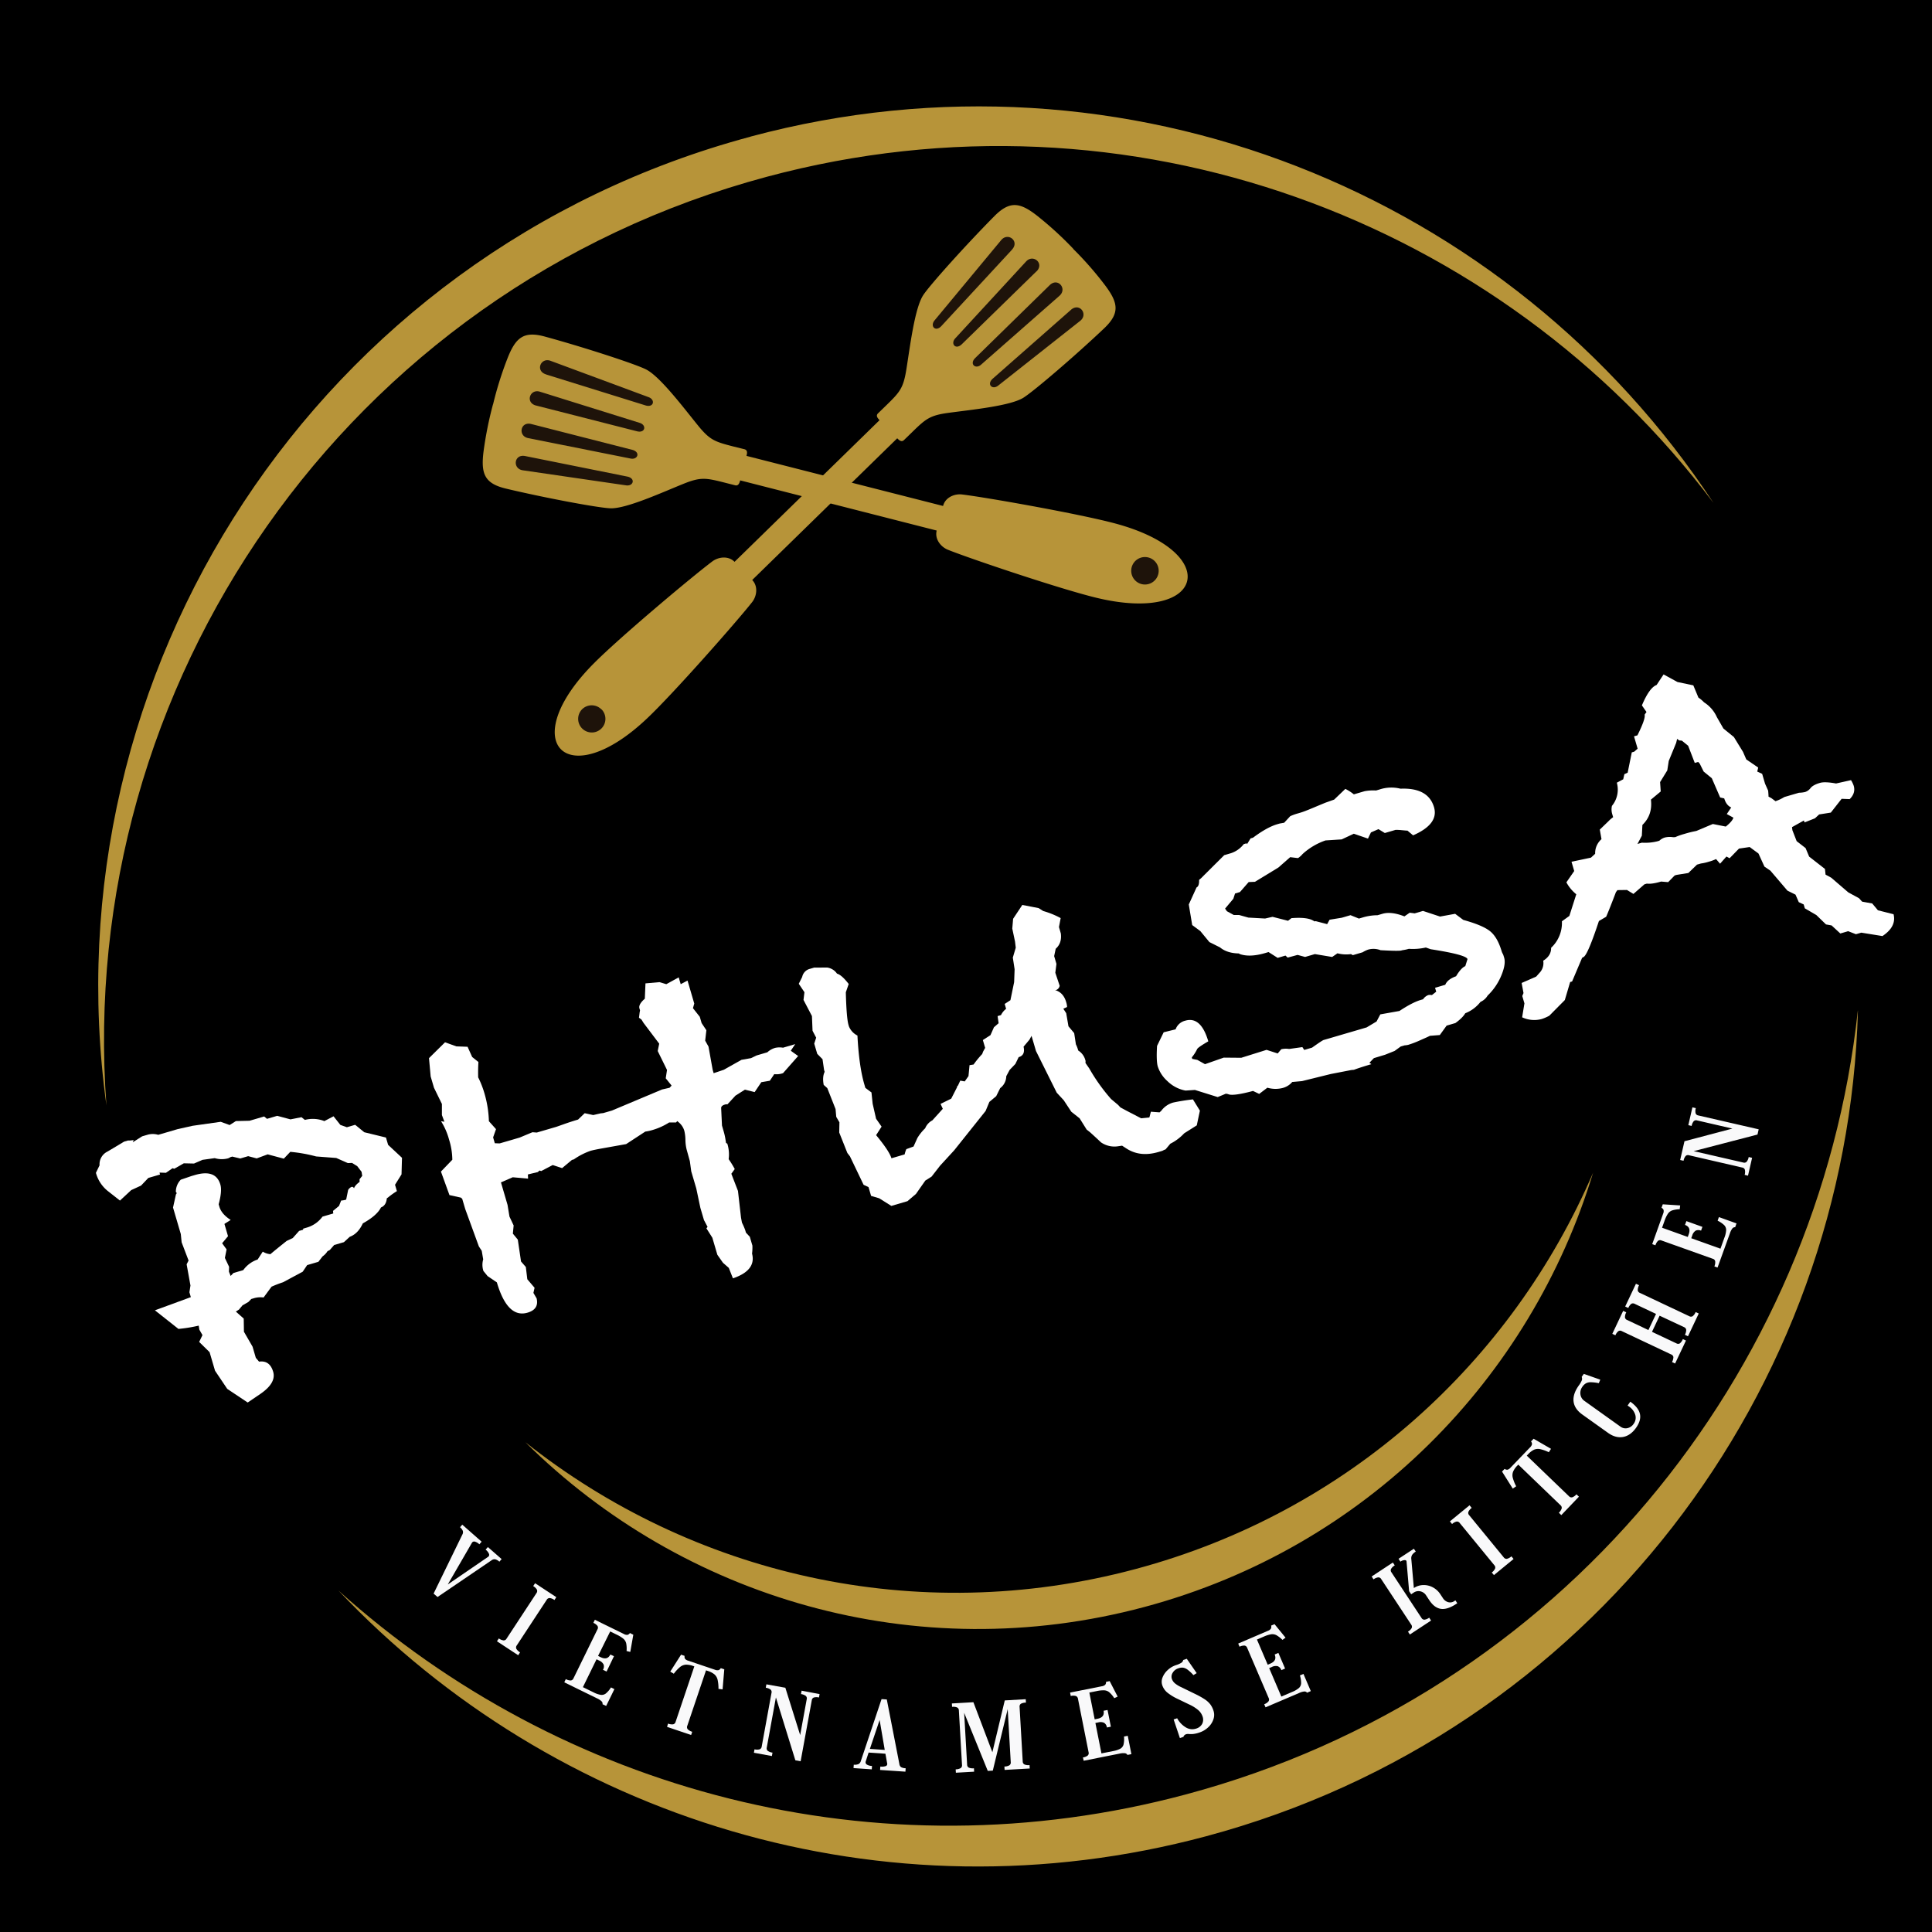 <svg id="Layer_1" data-name="Layer 1" xmlns="http://www.w3.org/2000/svg" viewBox="0 0 1133.86 1133.86"><defs><style>.cls-1{fill:#b79439;}.cls-2{fill:#1e130a;}.cls-3{fill:#fff;}.cls-4{fill:#f9f9fa;}</style></defs><rect x="-0.45" y="-0.45" width="1134.75" height="1134.75"/><path class="cls-1" d="M1090.39,593.09c-6,222.52-156.61,424.05-382.61,484.6-189.68,50.85-383-10.9-509.16-144.23,130.32,117.32,315.56,168.41,497.54,119.61,219.93-58.92,371.05-246.45,394.18-460Z"/><path class="cls-1" d="M935,688.1c-36.61,120.53-132.71,220-263.33,255-134.33,36-271.2-5.31-363.34-96.68,97.39,77.28,228.82,109.06,358.14,74.41C791.74,887.29,887.56,798.74,935,688.15Z"/><path class="cls-1" d="M440.49,80.16c220.6-59.12,446.12,34,565.12,215-124.93-166-342.42-248.51-555.42-191.45C202.78,170,44.3,402.36,62.46,648.72c-35-254.1,123.83-500.41,378-568.51Z"/><path class="cls-1" d="M629.83,146.06a199.18,199.18,0,0,1,18.64,21.27c7.88,10.42,8.89,16.49-.48,25.38-16.58,15.72-41,36.7-47.31,40.67-7.74,4.87-30.49,7.07-43.87,8.89-11,1.48-13.38,3.44-21.37,11.23l-4.87,4.73c-1.48,1.48-2.91.09-4-1l-85.11,83.16c3.49,3.58,2.82,9.37-.1,13.05-8.93,11.32-45.73,53.14-61.41,68-47.45,45.12-77.61,14.2-31.39-32.16,15.24-15.34,57.92-51.14,69.48-59.79,3.78-2.82,9.56-3.34,13.05.24l85.11-83.15c-1.05-1.1-2.39-2.54-.9-4l4.87-4.73c8-7.79,10-10.08,11.76-21.07,2.15-13.34,4.87-36,9.94-43.64,4.11-6.21,25.66-30.1,41.77-46.35,9.12-9.18,15.14-8,25.37.09A205.85,205.85,0,0,1,629.88,146Z"/><path class="cls-2" d="M616.07,167.33l-43.68,42.73c-3.64,3.53.09,6.83,3.34,4l46.07-40.48C626.49,169.43,620.85,162.7,616.07,167.33Zm-263,249a8,8,0,1,1-11.37-.15A8,8,0,0,1,353,416.37ZM608.23,159.3,564.5,202c-3.63,3.54-6.83-.24-3.87-3.44l41.58-45.12c4.2-4.54,10.85,1.2,6.07,5.88ZM594,146.45l-41.49,44.87c-3.44,3.73-6.83.14-4.06-3.25l39.14-47.17c4-4.78,10.9.62,6.36,5.55Zm34.55,35.36-45.88,40.38c-3.82,3.35-.29,6.84,3.15,4.11l48.13-38c4.87-3.87-.38-10.89-5.4-6.5Z"/><path class="cls-1" d="M289.33,237.3A216.08,216.08,0,0,0,283.78,265c-1.62,13,.53,18.74,13.14,21.75,22.23,5.3,53.86,11.28,61.32,11.56,9.13.34,29.92-9.12,42.44-14.19,10.32-4.21,13.33-3.73,24.13-1l6.6,1.68c2,.52,2.58-1.39,3-2.87l115.32,29.44c-1.25,4.87,2.24,9.51,6.59,11.28,13.38,5.35,66.19,23.13,87.22,28.19,63.66,15.34,74.31-26.52,11.13-43.58-20.88-5.64-75.74-15.34-90-17.06-4.69-.58-10,1.86-11.19,6.74L438.1,267.55c.38-1.48.81-3.4-1.25-3.92L430.26,262c-10.8-2.78-13.67-3.73-20.69-12.38-8.51-10.47-22.23-28.72-30.45-32.83-6.69-3.35-37.27-13.24-59.35-19.26-12.48-3.4-17.16.62-21.94,12.8a207.18,207.18,0,0,0-8.46,27Z"/><path class="cls-2" d="M311.83,248.86,371.05,264c4.92,1.24,3.34,6-1,5.11l-60.12-12C303.9,255.89,305.33,247.19,311.83,248.86ZM664.14,333a8.06,8.06,0,1,0,9.8-5.83A8.05,8.05,0,0,0,664.14,333ZM314.61,238l59.21,15.11c4.92,1.24,5.78-3.64,1.62-4.93L316.9,229.89c-5.93-1.87-8.79,6.45-2.29,8.12Zm5.83-18.25,58.35,18.16c4.87,1.53,6-3.3,1.86-4.83l-57.49-21.31C317.33,209.58,314,217.7,320.44,219.71ZM308.2,267.64l59.93,12.05c5,1,3.68,5.78-.67,5.16L306.77,276C300.65,275.05,301.66,266.35,308.2,267.64Z"/><path class="cls-3" d="M235.92,679.49l-.27,9.73-3.81,6.1,1.09,3.73a44,44,0,0,0-5.15,3.69l-.77.53q-.34,4.15-3.42,5.36-2.34,4.74-10.65,9.35c-1.91,4.1-4.47,6.71-7.66,7.86L201.85,729l-5.74,1.68-2.56,2.93-1.35.71a10.15,10.15,0,0,1-2.86,3l-2.48,3.21-6.6,1.94-2.6,3.87-11.57,6.2a72,72,0,0,0-6.72,2.59l-4.68,6.35a13.41,13.41,0,0,0-5.5.37l-1.72.51-1.67,1.73-3.48,2-2.07,2.48-1.84,1.17,4.63,4.11.12,7.72,5.06,8.76,1.92,6.56,1.9,2.24q6.28-.9,8.28,5.94,1.94,6.58-7.68,13.11l-7.27,4.93-12-8-7.17-10.66-3.2-10.9-6.11-6,1.94-4L117,780.37l-.38-2.38a87.68,87.68,0,0,1-11.89,1.93L90.91,769,112,761.27l-.84-2.88.62-3.93L109.53,742l1.14-2.21-4.07-10.69-.49-4.86-4.56-15.55,1.7-7.69.49-.77-.54-.78a10.22,10.22,0,0,1,2.9-7.11l6.23-2.13,2-.59q12.33-3.61,15,5.6,1.11,3.75-1,11.55l.42,1.44c.85,2.89,3.05,5.47,6.64,7.76l-3.68,2.32,2.11,7.21-3.46,4.14,2.62,3.61-1,5,2.47,5.21-.1,2.85,1,2.51,1.67-1.73,5.74-1.68a17,17,0,0,1,8.45-6.22l3-4.62a10.39,10.39,0,0,0,4.48,1.49q2.73-2.35,9.55-7.78l3.56-1.67,3.75-4.21,2.29-.67.12-.66,2-.59a17.45,17.45,0,0,0,9.31-6.46l6.31-1.85-.13-1.52,3.51-2.9,1.25-3.17a12.22,12.22,0,0,0,2.95-.55l1.15-5.63a4.39,4.39,0,0,1,2-1.82c.57-.17,1.07.11,1.48.81.3-1.12,1.38-2.37,3.26-3.76L211,692.1l1.58-2-.38-2.38-2.53-3.31-3.06-1.91-2.46.1-6.81-3-11.8-.9A87.8,87.8,0,0,0,170.36,676l-3.8,4-9.46-2.53-6.45,2.38-5-1.32L141,679.9l-4.68-1.12-1.14.34a4.86,4.86,0,0,1-1.35.7,14.44,14.44,0,0,1-7.81-.13l-7.15,1-5,2.17-6-.13-5.6,3.2-1-.32-3.89,2.7-3.77-.14.33,1.14-6.88,2-4.28,4.49-5.77,2.66-6.6,6.14-7.28-5.72a20.5,20.5,0,0,1-6.84-10.57l2.14-4.4A8.27,8.27,0,0,1,63,675.88q4.79-2.82,9.81-5.86l2.29-.68h1.25l2.11-.24-.56,1.28,5.52-3.48.86-.26,2.58-.75a11.09,11.09,0,0,1,6,.12l11.47-3.36,8.77-1.95,16.44-2.33,5.23,1.9,3.67-2.33,8-.18,8.6-2.52,1.65,1.39,6-1.77,7.77,2.08,6.48-1.27,2,1.59a18.28,18.28,0,0,1,11.42.7l5.39-2.83,4,5.06,3.82,1.37,4.88-1.43,5.32,4.36,12.75,3.11,1.26,4.3Z"/><path class="cls-3" d="M466.7,612.78l-2.6,3.87c.8.6,2.24,1.64,4.33,3.1l-8.88,10.07-1.15.34a11.58,11.58,0,0,1-4,.23l-2.6,3.88-5,.85-3.9,5.81-5.71-1.43L431.65,643l-4.73,5.12a3.46,3.46,0,0,0-1.52.14q-2.29.68-2.16,2.19l.48,10.13c.4,1.34.73,2.49,1,3.44a37.18,37.18,0,0,1,1,4.39l.38,2.37.74.41a21.06,21.06,0,0,1,.8,9.11,56.16,56.16,0,0,1,3.57,5.8l-2,2.76,3.89,10.07,1.79,15.67.55,2.95a37.08,37.08,0,0,1,1.92,4.42l.42,1.44,2.27,2.44,1.52,5.16a28.7,28.7,0,0,1-.2,4.73q2.56,9.82-11.22,14.5l-2.43-6.14-3.42-3L421,736.39l-2.94-10-3.49-5.52.7-.82-2.12-4-2.11-7.17-2.41-11.43-2.95-10-.82-6L403,674.74a25.09,25.09,0,0,1-.74-5.7,23.72,23.72,0,0,0-.65-5.41,10.13,10.13,0,0,0-3.32-5l-.82-.69-.69.82-4.07,0a37.53,37.53,0,0,1-9.33,4.29,26.85,26.85,0,0,1-4.67,1.06l-11.23,7.34-13.61,2.43q-5.34.95-7.34,1.53a39.84,39.84,0,0,0-9.73,5l-1.15.34-5.76,4.8-5.51-1.81-6.75,3.54-1-.32-1,.91-5.82,1.39.1,2.46-9-.8-6.91,3,3.86,13.19L299,714l2.45,5.2-.46,4.8,2.9,3.51,1.89,12.83,2.82,3.23.87,7.21,4.26,5-.68,3,1.87,3.19q1.56,6.39-5.32,8.41-11.76,3.45-18-17.77l-5.45-3.7-2.44-3a11.59,11.59,0,0,1-.13-6.81l-.85-5-1.7-2.62-8-21.94-1.77-6-.82-.69-6.66-1.47-5-13.8,6.68-6.94a40.53,40.53,0,0,0-1.93-11.89,39.22,39.22,0,0,0-4.71-10.76l2,.35-1.47-3.93,0-6.52-4.66-9.53-1.94-6.6L251.77,621l9.42-9.3,6.62,2.4,6.6.23,2.7,6,3.67,2.95q-.27,4.43-.15,9a54.67,54.67,0,0,1,3.7,9.45,64.41,64.41,0,0,1,2.6,16.29l4.17,4.66-1.7,4.84,1,3.43,2.84.1,6.88-2,4.87-1.43,7.49-3.13,2.55.19,3.15-.93,3.44-1,.58-.17,4.3-1.26c.19-.06,1.65-.57,4.37-1.54s5.52-1.88,8.39-2.72l3.89-3.74,5,1.09,4.37-1,1.51-.16,3.73-1.09,1.43-.42,29.39-12.35,4.38-1,1.19-1.28-3.44-4.28.75-4.89L386,616.83l.88-4.31-9.22-12.23-1.15-1.87L375,597.29c.08-.44.21-1.43.38-3l.24-1.33-.34-1.16q-.69-2.33,3.16-5.67l.38-9,8.23-.73,4,1.2,7.27-4,1.18,4,4-2.12,3.95,13.48-.76,2.72,4,5.06,1.09,3.72,2.78,4.17-.7,6.12,1.95,3.48,2.44,13.61.58,2,5.94-2L435.16,622l5.61-1,3.28-1.58,6.31-1.85a11.25,11.25,0,0,1,4.53-2.58,11.73,11.73,0,0,1,4.64-.11Z"/><path class="cls-3" d="M704.2,651.83l-1.83,8.63L695,665.11a28.62,28.62,0,0,1-8.17,6.13l-2.76,3.3a13.4,13.4,0,0,0-1.93.88l-2.29.67q-10.9,3.2-19-2.21l-2.31-1.5-2.09.3a13.87,13.87,0,0,1-10.32-2.27q-3-2.85-6.4-5.91l-2-1.58-4.11-6.58-4.87-3.87-4.48-6.78-4.09-4.41L608,616.82l-2.61-8.89-1.21,2.23-3.47,4.13q1.15,5-2.87,6.13l-1.94,4-3.34,3.47-2,3.71a8.93,8.93,0,0,1-3.56,7l-2.35,4.73-4,3.35L578.44,652,560,675.1l-8.27,9-5,6.43-3.68,2.33-5.48,7.83-5,4.26-9.46,2.78L516,703.26l-4.77-1.41-1.52-5.17-2.88-1.34-8-16.68-1.53-2-4.77-12,.12-6-1.87-3.2-.4-4.56-4.85-12.3-2.11-1.89q-.89-4.73.56-7.65l-.34-1.14-.91-6.29-3.1-3.15-1.77-6L479,609l-2.13-4.06-.35-8.63-4.95-9.47.54-4.53-3.32-4.95,2-4a6.15,6.15,0,0,1,4.64-4.79l2.34-.69,7.62-.05a8.33,8.33,0,0,1,5.83,3.58q2.76.75,6.87,6.08l-1.69,4.86q.39,15.13,1.57,19.15l.25.86a10.39,10.39,0,0,0,5,5.39q.94,18.09,4.06,28.7l.58,2,3.59,2.68.7,6.65,2,8.77,3.24,4.65-3.21,5q7.7,9.27,9,13.57l7.74-2.27a16.24,16.24,0,0,1,1-3.09l4.22-1.54,2.26-5a27.46,27.46,0,0,1,4.56-5.69,9.23,9.23,0,0,1,4.24-4.67l6.11-6.77L552,647.86l6.26-3.08,3.36-6.59.12-.65.49-.46,1.33-2.88,2.63.47,2.2-3.13.61-6.41,2.38-.38a54.06,54.06,0,0,1,5.05-6.15l.52-1.4,1.22-2.23-1.35-4.58,4.46-2.87,2.06-4.65,2.73-2.36-.6-4.18,2-.59a10.19,10.19,0,0,1,3-3.67l-.84-2.87L593,587l2.18-10.6.28-7.55L594.41,562l1.72-5.8-.43-3.61-1.61-7.62.49-5.75,5.4-8.12,9.58,1.86,2.68,1.7a49.71,49.71,0,0,1,10.25,4.16l-1,5.26,1.09,3.73q.74,5.7-3,9l-.91,4.31,1.34,4.59-.66,5.18,2.56,7.65A3.31,3.31,0,0,1,619.9,581a2.17,2.17,0,0,1-.94,0q5.06,1.32,6.74,7.05a10.64,10.64,0,0,1,.55,2.95l-2.21,1,1.7,2.62,1.32,7.7,3.36,4,1,6.56a18.11,18.11,0,0,1,1.37,3.65,9.57,9.57,0,0,1,4,5.06c.06.19.17.57.34,1.15a2.53,2.53,0,0,0,0,1.23l2.15,3.1A107.86,107.86,0,0,0,652.07,645l4.12,3.46,1.37,1.47,3.71,2,8.44,4.38,4.84-.49.88-3.37,5.09.38,1-.91a13.07,13.07,0,0,1,7-4.85,116.32,116.32,0,0,1,11.6-1.85Z"/><path class="cls-3" d="M882.78,562.12q1,3.45-1.29,9.41a34.67,34.67,0,0,1-8.41,12.74,9.18,9.18,0,0,1-4.2,3.72,21.12,21.12,0,0,1-8.94,6.67c-1,1.74-2.88,3.65-5.79,5.75L849,601.92l-4,5.53-5.78.45-1.64.79-4.13,1.83a57.64,57.64,0,0,1-7,2.68,13.15,13.15,0,0,1-2.09.3l-2.3.67-3.59,2.61L812.9,619,806.31,621l-2.63,2.72,1.17.82q-6.6,1.93-10.24,3.31l-1.51.13L781,630.32l-16.84,4.16-5.77.52a11,11,0,0,1-5.51,3.49,16.92,16.92,0,0,1-9.08-.14L739,642l-3.62-1.74q-12.12,3.24-14.72,1.82l-1.32-.23q.87-.25-4.7,2l-13.37-4.18-5.5.37a20.48,20.48,0,0,1-10.67-5.59,19.48,19.48,0,0,1-5.64-8.62c-.61-2.11-.75-6.11-.41-12l3.89-8,7-1.73a8,8,0,0,1,5.67-5.08q9.18-2.7,13.52,12.13c-3.73,2.14-5.89,3.62-6.48,4.42a23.85,23.85,0,0,1-3.2,5l.26.87,3,.6,4.48,2.51,11-3.85,10.3.09,14.83-4.65,6.54,2.12,2.08-2.47a12,12,0,0,1,4.62-.17l7.78-1.09,1.1,1.66,4.59-1.35c3.95-2.81,6.21-4.31,6.78-4.48l3.44-1,6.6-1.94,5.16-1.51,4.59-1.34,5.45-1.6,5.83-3.48,2.2-4.17,11.23-2q7.56-5,12.43-6.45l1.44-.42a6.5,6.5,0,0,1,3-2.44,4.73,4.73,0,0,1,2.17,0l2.54-2-.68-2.29,6-1.77q1.26-3.17,6.33-5,2.93-4.9,5.42-5.95l1.29-4.11q-.76-2.58-21.63-5.81l-2.8-1a34.66,34.66,0,0,1-10,.77,24.6,24.6,0,0,1-3.81.81l-.58.16q-1.43.43-12.19-.16a11.53,11.53,0,0,0-7.26-.36,16.06,16.06,0,0,0-3.28,1.58l-5.73,1.68-1.11-.61a20.25,20.25,0,0,1-7.93-.47l-3.1,2.15-10.15-1.69-5.74,1.68-4.4-1.2L755.71,562l-1.28-1.19-4.59,1.35-5.36-3.41-2,.59c-5.92,1.73-10.84,1.95-14.76.62l-.74-.4q-6.88-.14-11-3.56l-6.21-3.11-5.32-6.46-4.77-3.53-2-12.07,4.55-10c1.09-.52,1.59-2,1.5-4.44a20.65,20.65,0,0,0,2.45-2.27l12.29-12.23,4-1.18a15.63,15.63,0,0,0,7.47-5.31l1.72-.5.17.58,2.11-3.43,1.43-.42q8.18-6.12,14.19-7.89l1.44-.42,2.66-.47,3.55-3.84a30,30,0,0,1,4.5-1.63l1.72-.51q2-.59,6.86-2.63t7.63-3.17l5.08-1.8,6.56-6.29a28.12,28.12,0,0,1,5,3.21l6.31-1.85a27.39,27.39,0,0,1,6.73-.41l2-.59a22,22,0,0,1,12.32-.47q16.3-.69,19.69,10.89,2.89,9.85-12.29,16.49l-3.3-2.77c-.63,0-1.74-.11-3.35-.26a30.4,30.4,0,0,0-3.63-.18l-6.31,1.85L809,486.61l-4.42,1.92-1.74,3.63-8.31-2.86-7.12,3.33-9.48.6a38.62,38.62,0,0,0-13,7.56l-.49.45a11,11,0,0,1-1.57,1.55,4.44,4.44,0,0,1-1.16.81l-4.52-.54-6.93,6.08-13.74,8.38-3.69.15-5.13,5.86-2.87.85-1,3.08-4.85,5.78,1.08,1.55L724.1,537l3.12,0,5.43,1.52,9.81.55,4.38-1,9.09,2.32,2-1.54q8.82-.7,12.53,1.31l1.11.61.58-.17,6.74,1.76,1.42-2.59,7.13-1.16,1.15-.33,4-1.18,4.94,2,2-.59a30.85,30.85,0,0,1,8.94-1.38l2.86-.84q5.16-1.51,12.9,1.52l3.11-2.16,2.91.39,4.88-1.43,10,3.3L854,536.3l4.78,3.58q11.52,3.17,15.83,6.72t6.75,11.88a8.18,8.18,0,0,0,.79,1.64C882.42,560.88,882.61,561.55,882.78,562.12Z"/><path class="cls-3" d="M1111.3,536.55q1.82,7.26-6.52,12.81l-12.41-2-3.15.92-4.57-1.78-4.59,1.35-5.12-4.73-3.29-.59-5.66-5.5-6.76-3.94-.67-2.29-2.88-1.34-1.92-4.41-4.74-2.35-10-11.72-3.5-2.39-3.5-7.69-5.16-3.79-6.27.91-5.51,5.66-1.85-1-3.75,4.22-2.35-2.74a24.39,24.39,0,0,1-4.22,1.55,27,27,0,0,1-4.67,1.06l-2.3.67-5.09,4.92L984,513.45l-1.15.34-3.83,3.92-4.15-.34q-5.45,1.61-8.36,1.21l-1.43.42-6.45,5.63-3.79-2.32-5.59.08-.89,1.2q-3.87,10.17-5.73,14.44l-4.25,2.49q-6.28,19-8.8,21l-1.07.62L922.64,576l-1.14.34-3.13,10.57-9.13,9.21a26.53,26.53,0,0,1-4.42,1.92,16.73,16.73,0,0,1-11.5-1l1.34-8.18-1.26-4.3.72-1.77-1.1-5.9,8.55-3.75,1.87-2.11a8.22,8.22,0,0,0,2.25-7.2q4.74-2.94,4.63-7.58a19.94,19.94,0,0,0,6.34-15.56l4.37-3.15,4.06-12.71a23,23,0,0,1-5.8-7l4.59-6.64-1.59-5.44,11.43-2.42,2.45-2.27a10.87,10.87,0,0,1,3.72-8.57l-1-5.61,5.1-4.92a17.6,17.6,0,0,1,2.74-2.36l-.51-1.72a9.56,9.56,0,0,1-.2-4.93,15,15,0,0,0,2.87-13.6l3.76-2,.67-3,1.93-.87,2.42-11.92,1.43-.42,2-1.75-2.12-7.24,2-.59q4.89-9.84,4.22-12.13l1.1-1.57-2.69-3.88Q968,403.57,972.23,402l4.1-6.19,8.16,4.46,9.29,1.95,3,7.2a18.5,18.5,0,0,1,3.3,2.77,19.91,19.91,0,0,1,7.53,8.69l3.83,6.67,6.15,5,5.35,8.71,1.92,4.42,7,4.79-.56,2.35,2.88,1.33,1.68,5.74,1.84,4.13c.26,3,.29,4.17.06,3.41l1.85,1,2.4,1.79a25.79,25.79,0,0,0,5.19-2.46l8.61-2.52a16.18,16.18,0,0,0,3.6-.43,6.61,6.61,0,0,0,3.21-2.35q1.49-1.83,5.5-3,2.86-.84,9.44.35l8.77-1.95a16.3,16.3,0,0,1,1.58,3.27q1.26,4.31-2.36,7.86l-4.73-.18-6.34,8.09-6.85,1.08-2.45,2.27-6.14,2.42-.33-1.15-7,3.91.22,1.81,2.5,6.42,5.24,4.07,2.09,5,9.28,7.25.35,3.32,3.34,1.82,10,8.6,6.3,3.44,1.82,2,5.92,1.07,3.35,4Zm-93.52-56.65-.28.08-4.08-2.22,2.61-3.87c-2-.88-3.32-2.65-4.1-5.32l-2.39-.54-4.9-11.29-4.8-3.94-2.3-4.64-.91-1-2,.59-3.88-10.07-3.68-3-1.6-.15-1.19-.9-.56,2.34-4.36,10.62-.86,5.55L974.28,459l.37,5.5-5.75,4.79q1.08,9-5,14.85l-.33,6.33L961,495.3l2.58-.75a29.52,29.52,0,0,0,9.11-.8l1.15-.34a8,8,0,0,1,3.18-1.87,12.09,12.09,0,0,1,4.93-.19l1.23-.05a38.11,38.11,0,0,1,5.36-1.89,65,65,0,0,1,7-1.73l9.7-4.09,7.6,1.51q4.29-3.44,4.56-5.7a.27.27,0,0,0,.37.21Z"/><path class="cls-4" d="M286.34,913.77A1.43,1.43,0,0,0,287,912a6.17,6.17,0,0,0-2-2.54l1.33-1.52,8.07,7.07-1.33,1.52a5.46,5.46,0,0,0-2.41-1.39,2.77,2.77,0,0,0-2.16.56l-31.72,21.56-2.31-2,16.9-34.69a2.69,2.69,0,0,0,.25-2.13,5.46,5.46,0,0,0-1.64-2.13l1.32-1.51,11.36,10-1.33,1.52a6.42,6.42,0,0,0-2.64-1.57,1.49,1.49,0,0,0-1.73.7l-14.16,24.44Z"/><path class="cls-4" d="M292.76,961.56a6.09,6.09,0,0,0,2.77,1.17,1.93,1.93,0,0,0,1.74-1l17.6-26.8a2,2,0,0,0,.23-2,6,6,0,0,0-2.17-2.08l1.1-1.68,12.46,8.18-1.1,1.68a5.94,5.94,0,0,0-2.77-1.16,1.94,1.94,0,0,0-1.74,1l-17.6,26.8a1.92,1.92,0,0,0-.23,2,5.91,5.91,0,0,0,2.17,2.07l-1.1,1.69-12.46-8.19Z"/><path class="cls-4" d="M332.06,985.43a6,6,0,0,0,2.89.81,1.94,1.94,0,0,0,1.6-1.22l14.1-28.8a1.93,1.93,0,0,0,0-2,6,6,0,0,0-2.42-1.79l.89-1.81,17,8.33a3.64,3.64,0,0,0,2.11.52,2.4,2.4,0,0,0,1.45-1.07l2,1-1.78,10.08-2.18-.52a16.62,16.62,0,0,0-.21-4.47,5.12,5.12,0,0,0-1.66-2.74,18.83,18.83,0,0,0-3.88-2.39l-3.86-1.89L351,971.83l1.5.74q4,1.95,5.7-1.57l2.13,1L356,981l-2.14-1a3.77,3.77,0,0,0,.37-3.15,5.11,5.11,0,0,0-2.63-2.31l-1.5-.74-8,16.36,6.23,3.05a14,14,0,0,0,4.25,1.47,4,4,0,0,0,3-.82,14.49,14.49,0,0,0,3-3.54l2,1-4.83,9.87-2.14-1a1.88,1.88,0,0,0-.55-1.72,9.53,9.53,0,0,0-2.69-1.74l-19.21-9.41Z"/><path class="cls-4" d="M392.06,1011.54a6,6,0,0,0,3,.43,1.94,1.94,0,0,0,1.43-1.41l11-32.59-.79-.26a11.54,11.54,0,0,0-4.19-.74,6,6,0,0,0-3.38,1.36,22.07,22.07,0,0,0-3.68,3.95l-2.09-1.23,6.35-9.95,2.07.7a2.45,2.45,0,0,0,.31,1.79,3.94,3.94,0,0,0,1.85,1.06l15.58,5.27a3.82,3.82,0,0,0,2.14.27A2.26,2.26,0,0,0,423,979l2.07.7-1,11.77-2.41-.3a22.87,22.87,0,0,0-.52-5.37,6,6,0,0,0-1.83-3.12,11.8,11.8,0,0,0-3.81-2l-1.15-.39-11,32.59a1.94,1.94,0,0,0,.28,2,5.9,5.9,0,0,0,2.62,1.47l-.64,1.9-14.12-4.78Z"/><path class="cls-4" d="M442.82,1026.65a6,6,0,0,0,3,0,1.94,1.94,0,0,0,1.21-1.6l5.76-31.55a1.91,1.91,0,0,0-.56-1.92,5.93,5.93,0,0,0-2.81-1.07l.36-2,11.13,2,8.7,27.78,3.85-21.07a1.93,1.93,0,0,0-.56-1.92,6,6,0,0,0-2.81-1.07l.36-2L481,994.24l-.36,2a6,6,0,0,0-3,0,1.91,1.91,0,0,0-1.21,1.6l-6.55,35.82-3.1-.57-11.41-36.89-5.37,29.4a1.93,1.93,0,0,0,.56,1.93,6.05,6.05,0,0,0,2.81,1.06l-.36,2-10.56-1.93Z"/><path class="cls-4" d="M508.08,1033.75a1.54,1.54,0,0,0,.62,1.82,6,6,0,0,0,3.06.83l-.13,2-10.71-.74.14-2a5.57,5.57,0,0,0,2.8-.36,2.79,2.79,0,0,0,1.34-1.76l12.17-36.36,3.08.21,7.37,37.82a2.7,2.7,0,0,0,1,1.9,6,6,0,0,0,2.7.65l-.14,2-14.87-1,.14-2a7.22,7.22,0,0,0,3.27-.29,1.35,1.35,0,0,0,.72-1.67l-1-5.57-9.87-.68Zm2.44-7.35,8.72.6-3-17.58Z"/><path class="cls-4" d="M560.87,1038.39a5.86,5.86,0,0,0,2.92-.71,1.92,1.92,0,0,0,.8-1.84l-1.84-32a1.94,1.94,0,0,0-1-1.74,5.94,5.94,0,0,0-3-.37l-.11-2,12.63-.73,11.14,29.36,7.27-30.41,12.31-.71.12,2a6.16,6.16,0,0,0-3,.69,2,2,0,0,0-.73,1.86l1.84,32a1.91,1.91,0,0,0,1,1.73,5.92,5.92,0,0,0,3,.38l.12,2-14.75.84-.12-2a5.86,5.86,0,0,0,2.92-.71,1.94,1.94,0,0,0,.8-1.84l-1.79-31.14-8.74,36.1-2.95.17-13.86-34.1,1.74,30.44a1.94,1.94,0,0,0,1,1.74,6.1,6.1,0,0,0,3,.37l.11,2-10.71.61Z"/><path class="cls-4" d="M635.56,1031.42a5.85,5.85,0,0,0,2.79-1.11,1.92,1.92,0,0,0,.53-1.93l-6.25-31.45a2,2,0,0,0-1.23-1.58,6,6,0,0,0-3,0l-.39-2,18.59-3.7a3.78,3.78,0,0,0,2-.86,2.34,2.34,0,0,0,.5-1.74l2.15-.43,4.69,9.1-2,.91a16.11,16.11,0,0,0-2.87-3.42,5.05,5.05,0,0,0-3-1.18,18.38,18.38,0,0,0-4.53.46l-4.22.84,3.13,15.72,1.64-.33q4.35-.85,3.58-4.7l2.33-.46,1.95,9.81-2.33.46a3.81,3.81,0,0,0-1.62-2.73,5.12,5.12,0,0,0-3.49-.24l-1.64.32,3.55,17.86,6.81-1.35a14.39,14.39,0,0,0,4.27-1.41,4,4,0,0,0,1.9-2.48,14.33,14.33,0,0,0,.25-4.65l2.21-.44,2.14,10.77-2.33.46a1.91,1.91,0,0,0-1.48-1,9.71,9.71,0,0,0-3.2.24l-21,4.18Z"/><path class="cls-4" d="M691.44,979.15a5.73,5.73,0,0,0-3.18,2.53,4.21,4.21,0,0,0-.51,3.64,6,6,0,0,0,1.78,2.58,16.39,16.39,0,0,0,3.8,2.31l8.19,4a48.45,48.45,0,0,1,5.55,3.1,13.66,13.66,0,0,1,3.22,2.93,12.65,12.65,0,0,1,1.86,3.65,7.92,7.92,0,0,1,0,5.09,11.33,11.33,0,0,1-3,4.67,13.59,13.59,0,0,1-5.25,3.14,16.54,16.54,0,0,1-3.77.87,15.83,15.83,0,0,1-2.47,0,4.08,4.08,0,0,0-1.55.12,2.63,2.63,0,0,0-1.06.67,1.33,1.33,0,0,0-.46.87l-2.13.72-3.67-10.92,2.07-.7a13.8,13.8,0,0,0,5.22,5.44,7.16,7.16,0,0,0,5.9.63,5.89,5.89,0,0,0,3.57-2.8,5.51,5.51,0,0,0,.18-4.42,8.68,8.68,0,0,0-2.52-3.66,22.73,22.73,0,0,0-5.23-3.26l-6.79-3.27a29.93,29.93,0,0,1-6.24-3.84,9.74,9.74,0,0,1-2.85-4.24,6.58,6.58,0,0,1,.18-4.53,11.56,11.56,0,0,1,3-4.32,13.16,13.16,0,0,1,4.89-2.91,13.08,13.08,0,0,0,3.18-1.41,2.67,2.67,0,0,0,1.08-1.63l2.07-.69,5.82,8.42-1.92,1.16a25.47,25.47,0,0,0-3.44-3.2,6.19,6.19,0,0,0-2.67-1.17A6.61,6.61,0,0,0,691.44,979.15Z"/><path class="cls-4" d="M741.94,1000.2a6,6,0,0,0,2.5-1.67,1.92,1.92,0,0,0,.12-2l-12.63-29.47a1.94,1.94,0,0,0-1.53-1.3,6.07,6.07,0,0,0-2.93.67l-.79-1.85,17.41-7.47a3.6,3.6,0,0,0,1.77-1.26,2.37,2.37,0,0,0,.14-1.8l2-.86,6.47,7.93-1.82,1.31a16.15,16.15,0,0,0-3.52-2.75,5.08,5.08,0,0,0-3.16-.54,18.93,18.93,0,0,0-4.34,1.39l-3.95,1.7L744,977l1.54-.66q4.08-1.74,2.53-5.34l2.19-.94,3.94,9.19-2.19.94a3.79,3.79,0,0,0-2.15-2.33,5,5,0,0,0-3.46.48l-1.54.66L752,995.69l6.38-2.73a14.22,14.22,0,0,0,3.89-2.26,4,4,0,0,0,1.34-2.82,14.47,14.47,0,0,0-.71-4.6l2.07-.89,4.32,10.09-2.19.94a1.92,1.92,0,0,0-1.66-.71,9.5,9.5,0,0,0-3.07.91L742.73,1002Z"/><path class="cls-4" d="M826.31,957.58a5.92,5.92,0,0,0,2.17-2.08,2,2,0,0,0-.23-2L810.6,926.73a1.91,1.91,0,0,0-1.73-1,6,6,0,0,0-2.77,1.17L805,925.22l12.45-8.2,1.11,1.68a5.92,5.92,0,0,0-2.17,2.08,1.9,1.9,0,0,0,.23,2l17.64,26.78a1.94,1.94,0,0,0,1.74,1,6.09,6.09,0,0,0,2.77-1.17l1.1,1.68-12.44,8.2ZM829.77,932a10.29,10.29,0,0,1,5.54-1.76,11.29,11.29,0,0,1,5.61,1.35,12,12,0,0,1,4.48,4.17l1.38,2.09a5.47,5.47,0,0,0,3.15,2.44,4.35,4.35,0,0,0,3.64-.67l.59-.39,1.1,1.68-.59.39q-5.2,3.44-9,2.91c-2.56-.35-4.85-2.06-6.86-5.11l-1.8-2.72a5.37,5.37,0,0,0-3.37-2.44,4.94,4.94,0,0,0-4,.76l-1.45.95-1.2-1.81-1.51-17.36c0-.59-.4-.88-1.12-.88a4.6,4.6,0,0,0-2.48.91l-1.1-1.68,9-5.9,1.11,1.68a6.7,6.7,0,0,0-2.18,2,4,4,0,0,0-.42,2.52Z"/><path class="cls-4" d="M875.49,922.88a6,6,0,0,0,1.94-2.29,1.92,1.92,0,0,0-.44-2l-20.33-24.8a1.93,1.93,0,0,0-1.83-.81,5.93,5.93,0,0,0-2.63,1.45l-1.28-1.55,11.53-9.45,1.27,1.55a5.89,5.89,0,0,0-1.94,2.3,1.94,1.94,0,0,0,.44,1.95l20.33,24.8a1.94,1.94,0,0,0,1.84.81,6,6,0,0,0,2.63-1.45l1.27,1.55-11.52,9.46Z"/><path class="cls-4" d="M914.86,887.81a5.9,5.9,0,0,0,1.66-2.51,1.92,1.92,0,0,0-.67-1.89l-24.79-23.85-.58.6a11.45,11.45,0,0,0-2.44,3.48,5.91,5.91,0,0,0-.22,3.63,23.12,23.12,0,0,0,2,5l-2,1.37-6.3-10,1.51-1.58a2.5,2.5,0,0,0,1.76.49,4,4,0,0,0,1.74-1.22l11.4-11.85a3.88,3.88,0,0,0,1.16-1.83,2.25,2.25,0,0,0-.56-1.7l1.52-1.57,10.22,5.91-1.29,2a22.74,22.74,0,0,0-5.08-1.81,6,6,0,0,0-3.6.33,11.51,11.51,0,0,0-3.41,2.6l-.85.88,24.79,23.85a1.94,1.94,0,0,0,1.92.6,5.92,5.92,0,0,0,2.44-1.75l1.45,1.39L916.31,889.2Z"/><path class="cls-4" d="M926.59,813.09a13.36,13.36,0,0,0,1.75-3,2.72,2.72,0,0,0-.08-2l1.26-1.78,9.66,3.4-.87,2.06a24.77,24.77,0,0,0-4.67-.56,6,6,0,0,0-2.84.62,6.56,6.56,0,0,0-2.1,2,6.08,6.08,0,0,0-1.17,4.5,5.42,5.42,0,0,0,2.32,3.82L951,837.26a5,5,0,0,0,4.09.9,5.84,5.84,0,0,0,3.64-2.49,6,6,0,0,0,1-5.29,9.17,9.17,0,0,0-3.82-5l-.71-.5,1.61-2.25,0,0q4.83,3.44,5.64,7.21c.55,2.51-.23,5.24-2.31,8.17s-4.69,4.81-7.59,5.32-5.83-.28-8.78-2.38L928.69,830.2q-4.65-3.3-5.18-7.67T926.59,813.09Z"/><path class="cls-4" d="M980.82,794.92l-29-13.7a1.91,1.91,0,0,0-2,0,5.92,5.92,0,0,0-1.76,2.44l-1.82-.86,6.37-13.48,1.82.86a6,6,0,0,0-.77,2.9,1.91,1.91,0,0,0,1.24,1.58l12.53,5.92,4.47-9.46-12.53-5.92a2,2,0,0,0-2,0,6,6,0,0,0-1.75,2.44l-1.82-.86,6.31-13.36,1.82.86a6.08,6.08,0,0,0-.77,2.91,1.94,1.94,0,0,0,1.24,1.58l29,13.69a2,2,0,0,0,2,0,6.08,6.08,0,0,0,1.75-2.44l1.82.85-6.32,13.36-1.81-.85a6.08,6.08,0,0,0,.77-2.91,2,2,0,0,0-1.24-1.58L974,772.16l-4.47,9.47,14.35,6.78a2,2,0,0,0,2,0,6.34,6.34,0,0,0,1.76-2.52l1.82.86-6.37,13.48-1.82-.86a6.15,6.15,0,0,0,.82-2.95A2,2,0,0,0,980.82,794.92Z"/><path class="cls-4" d="M1006.14,743.23a6,6,0,0,0,.48-3,1.9,1.9,0,0,0-1.38-1.46L975.06,728a1.94,1.94,0,0,0-2,.24,6,6,0,0,0-1.51,2.6l-1.89-.68,6.4-17.84a3.7,3.7,0,0,0,.28-2.15,2.36,2.36,0,0,0-1.23-1.33l.74-2.05,10.21.66-.27,2.22a16.54,16.54,0,0,0-4.41.7,5.11,5.11,0,0,0-2.55,2,18.53,18.53,0,0,0-1.94,4.11l-1.45,4.05,15.08,5.42.57-1.57q1.5-4.17-2.19-5.5l.81-2.23,9.41,3.38-.8,2.23a3.8,3.8,0,0,0-3.18,0,5.1,5.1,0,0,0-2,2.86l-.57,1.57,17.14,6.15,2.34-6.53a14.49,14.49,0,0,0,1-4.38,4.05,4.05,0,0,0-1.15-2.91,14.77,14.77,0,0,0-3.86-2.61l.76-2.12,10.33,3.71-.8,2.24a1.89,1.89,0,0,0-1.65.74,9.65,9.65,0,0,0-1.43,2.86L1008,743.91Z"/><path class="cls-4" d="M1023.91,689.5a5.93,5.93,0,0,0,.13-3,1.91,1.91,0,0,0-1.54-1.28L991.25,678a1.93,1.93,0,0,0-2,.47,5.86,5.86,0,0,0-1.19,2.76l-2-.45,2.53-11,28.14-7.44L996,657.56a1.92,1.92,0,0,0-2,.48,6,6,0,0,0-1.2,2.75l-1.95-.45,2.4-10.45,2,.45a5.93,5.93,0,0,0-.13,3,1.91,1.91,0,0,0,1.54,1.28l35.49,8.16-.71,3.07L994,675.58l29.14,6.7a1.89,1.89,0,0,0,1.94-.48,6,6,0,0,0,1.2-2.76l2,.46L1025.87,690Z"/></svg>